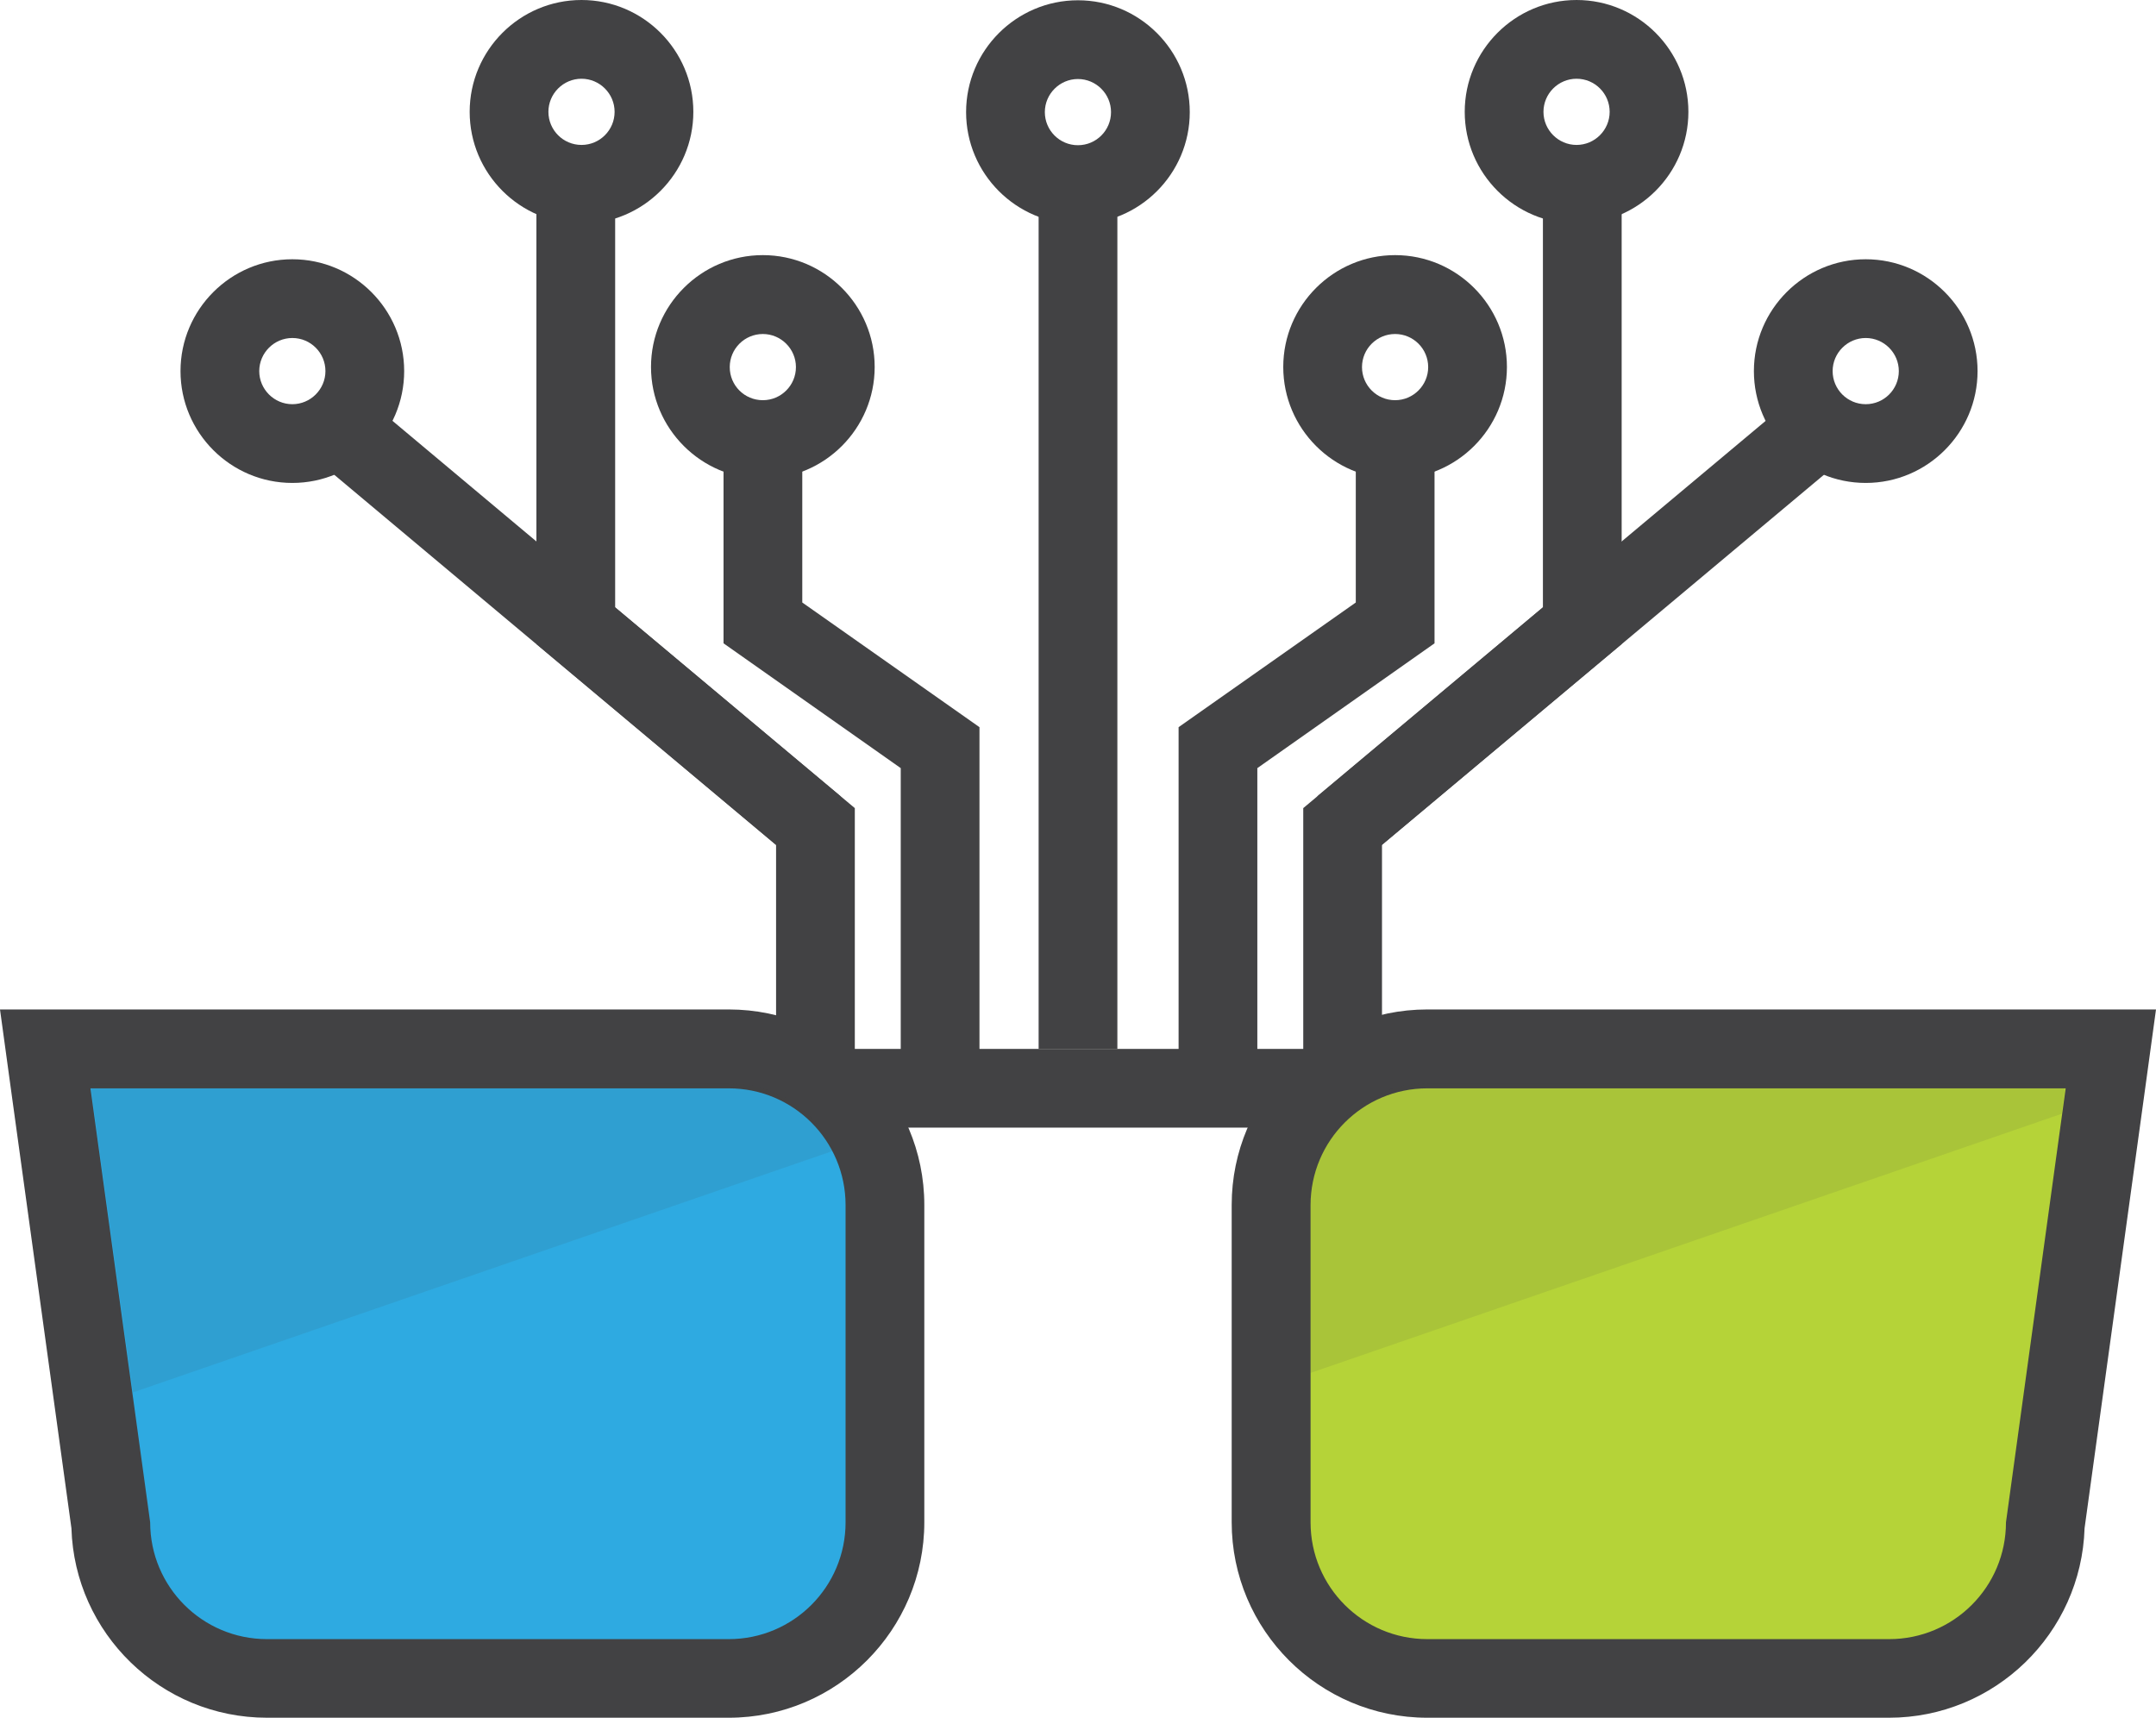 <?xml version="1.0" encoding="UTF-8"?>
<svg id="Layer_1" data-name="Layer 1" xmlns="http://www.w3.org/2000/svg" viewBox="0 0 156.35 124.57">
  <defs>
    <style>
      .cls-1 {
        fill: #2eaae1;
      }

      .cls-1, .cls-2, .cls-3, .cls-4 {
        stroke-width: 0px;
      }

      .cls-2, .cls-3 {
        fill: #424244;
      }

      .cls-3 {
        opacity: .1;
      }

      .cls-4 {
        fill: #b5d338;
      }
    </style>
  </defs>
  <polygon class="cls-2" points="61.99 77.07 56.28 77.07 56.28 61.26 38.9 46.7 38.9 13.36 44.61 13.36 44.61 44.04 61.99 58.6 61.99 77.07"/>
  <path class="cls-2" d="M42.17,16.22c-4.47,0-8.11-3.64-8.11-8.11S37.7,0,42.17,0s8.11,3.64,8.11,8.11-3.64,8.11-8.11,8.11ZM42.17,5.71c-1.32,0-2.4,1.08-2.4,2.4s1.07,2.4,2.4,2.4,2.4-1.08,2.4-2.4-1.08-2.4-2.4-2.4Z"/>
  <rect class="cls-2" x="38.66" y="22.19" width="5.71" height="45.96" transform="translate(-19.77 47.99) rotate(-50.04)"/>
  <path class="cls-2" d="M21.2,35.02c-4.47,0-8.11-3.64-8.11-8.11s3.64-8.11,8.11-8.11,8.11,3.64,8.11,8.11-3.64,8.11-8.11,8.11ZM21.2,24.51c-1.32,0-2.4,1.08-2.4,2.4s1.08,2.4,2.4,2.4,2.4-1.08,2.4-2.4-1.07-2.4-2.4-2.4Z"/>
  <polygon class="cls-2" points="71.03 77.07 65.32 77.07 65.32 55.7 52.47 46.65 52.47 31.87 58.18 31.87 58.18 43.69 71.03 52.73 71.03 77.07"/>
  <path class="cls-2" d="M55.32,34.72c-4.47,0-8.11-3.64-8.11-8.11s3.64-8.11,8.11-8.11,8.11,3.64,8.11,8.11-3.64,8.11-8.11,8.11ZM55.32,24.22c-1.32,0-2.4,1.07-2.4,2.4s1.07,2.4,2.4,2.4,2.4-1.08,2.4-2.4-1.08-2.4-2.4-2.4Z"/>
  <rect class="cls-2" x="75.32" y="11.39" width="5.71" height="64.67"/>
  <path class="cls-2" d="M78.17,16.24c-4.47,0-8.11-3.64-8.11-8.11S73.7.02,78.17.02s8.11,3.64,8.11,8.11-3.64,8.11-8.11,8.11ZM78.17,5.73c-1.32,0-2.4,1.08-2.4,2.4s1.07,2.4,2.4,2.4,2.4-1.08,2.4-2.4-1.08-2.4-2.4-2.4Z"/>
  <polygon class="cls-2" points="100.22 77.07 94.51 77.07 94.51 58.6 111.89 44.04 111.89 13.36 117.6 13.36 117.6 46.7 100.22 61.26 100.22 77.07"/>
  <path class="cls-2" d="M114.33,16.22c-4.47,0-8.11-3.64-8.11-8.11s3.64-8.11,8.11-8.11,8.11,3.64,8.11,8.11-3.64,8.11-8.11,8.11ZM114.33,5.71c-1.32,0-2.4,1.08-2.4,2.4s1.08,2.4,2.4,2.4,2.4-1.08,2.4-2.4-1.07-2.4-2.4-2.4Z"/>
  <rect class="cls-2" x="92" y="42.32" width="45.96" height="5.71" transform="translate(-2.18 84.36) rotate(-39.94)"/>
  <path class="cls-2" d="M135.3,35.02c-4.47,0-8.11-3.64-8.11-8.11s3.64-8.11,8.11-8.11,8.11,3.64,8.11,8.11-3.64,8.11-8.11,8.11ZM135.3,24.51c-1.32,0-2.4,1.08-2.4,2.4s1.07,2.4,2.4,2.4,2.4-1.08,2.4-2.4-1.08-2.4-2.4-2.4Z"/>
  <polygon class="cls-2" points="91.18 77.07 85.47 77.07 85.47 52.73 98.32 43.69 98.32 31.87 104.03 31.87 104.03 46.65 91.18 55.7 91.18 77.07"/>
  <path class="cls-2" d="M101.17,34.72c-4.47,0-8.11-3.64-8.11-8.11s3.64-8.11,8.11-8.11,8.11,3.64,8.11,8.11-3.64,8.11-8.11,8.11ZM101.17,24.22c-1.32,0-2.4,1.07-2.4,2.4s1.08,2.4,2.4,2.4,2.4-1.08,2.4-2.4-1.07-2.4-2.4-2.4Z"/>
  <path class="cls-1" d="M53.65,77.98c4.9,0,8.87,3.97,8.87,8.87v24.09c0,4.9-3.97,8.87-8.87,8.87H18.57c-4.9,0-8.87-3.97-8.87-8.87l-4.54-32.95h48.48"/>
  <path class="cls-4" d="M102.16,77.98h48.48s-4.54,32.95-4.54,32.95c0,4.9-3.97,8.87-8.87,8.87h-35.07c-4.9,0-8.87-3.97-8.87-8.87v-24.09c0-4.9,3.97-8.87,8.87-8.87"/>
  <path class="cls-2" d="M149.8,78.92l-4.33,31.47c0,4.68-3.79,8.47-8.47,8.47h-33.49c-4.68,0-8.47-3.79-8.47-8.47v-23c0-4.68,3.79-8.47,8.47-8.47h46.3M156.35,73.2h-52.85c-7.82,0-14.18,6.36-14.18,14.18v23c0,7.82,6.36,14.18,14.18,14.18h33.49c7.67,0,13.94-6.12,14.18-13.74l4.29-31.13.89-6.49h0Z"/>
  <path class="cls-2" d="M52.85,78.92c4.68,0,8.47,3.79,8.47,8.47v23c0,4.68-3.79,8.47-8.47,8.47H19.36c-4.68,0-8.47-3.79-8.47-8.47l-4.33-31.47h46.3M52.85,73.2H0l.89,6.49,4.29,31.13c.23,7.62,6.5,13.74,14.18,13.74h33.49c7.82,0,14.18-6.36,14.18-14.18v-23c0-7.82-6.36-14.18-14.18-14.18h0Z"/>
  <polygon class="cls-2" points="96.4 81.77 60.51 81.77 60.51 76.06 97.37 76.06 96.4 81.77"/>
  <path class="cls-3" d="M52.85,78.56H6.55l3.09,22.41,50.87-17.55c-1.36-2.87-4.27-4.86-7.65-4.86Z"/>
  <path class="cls-3" d="M149.8,78.56h-46.3c-4.68,0-8.47,3.79-8.47,8.47v12.53l54.47-18.79.3-2.2Z"/>
</svg>